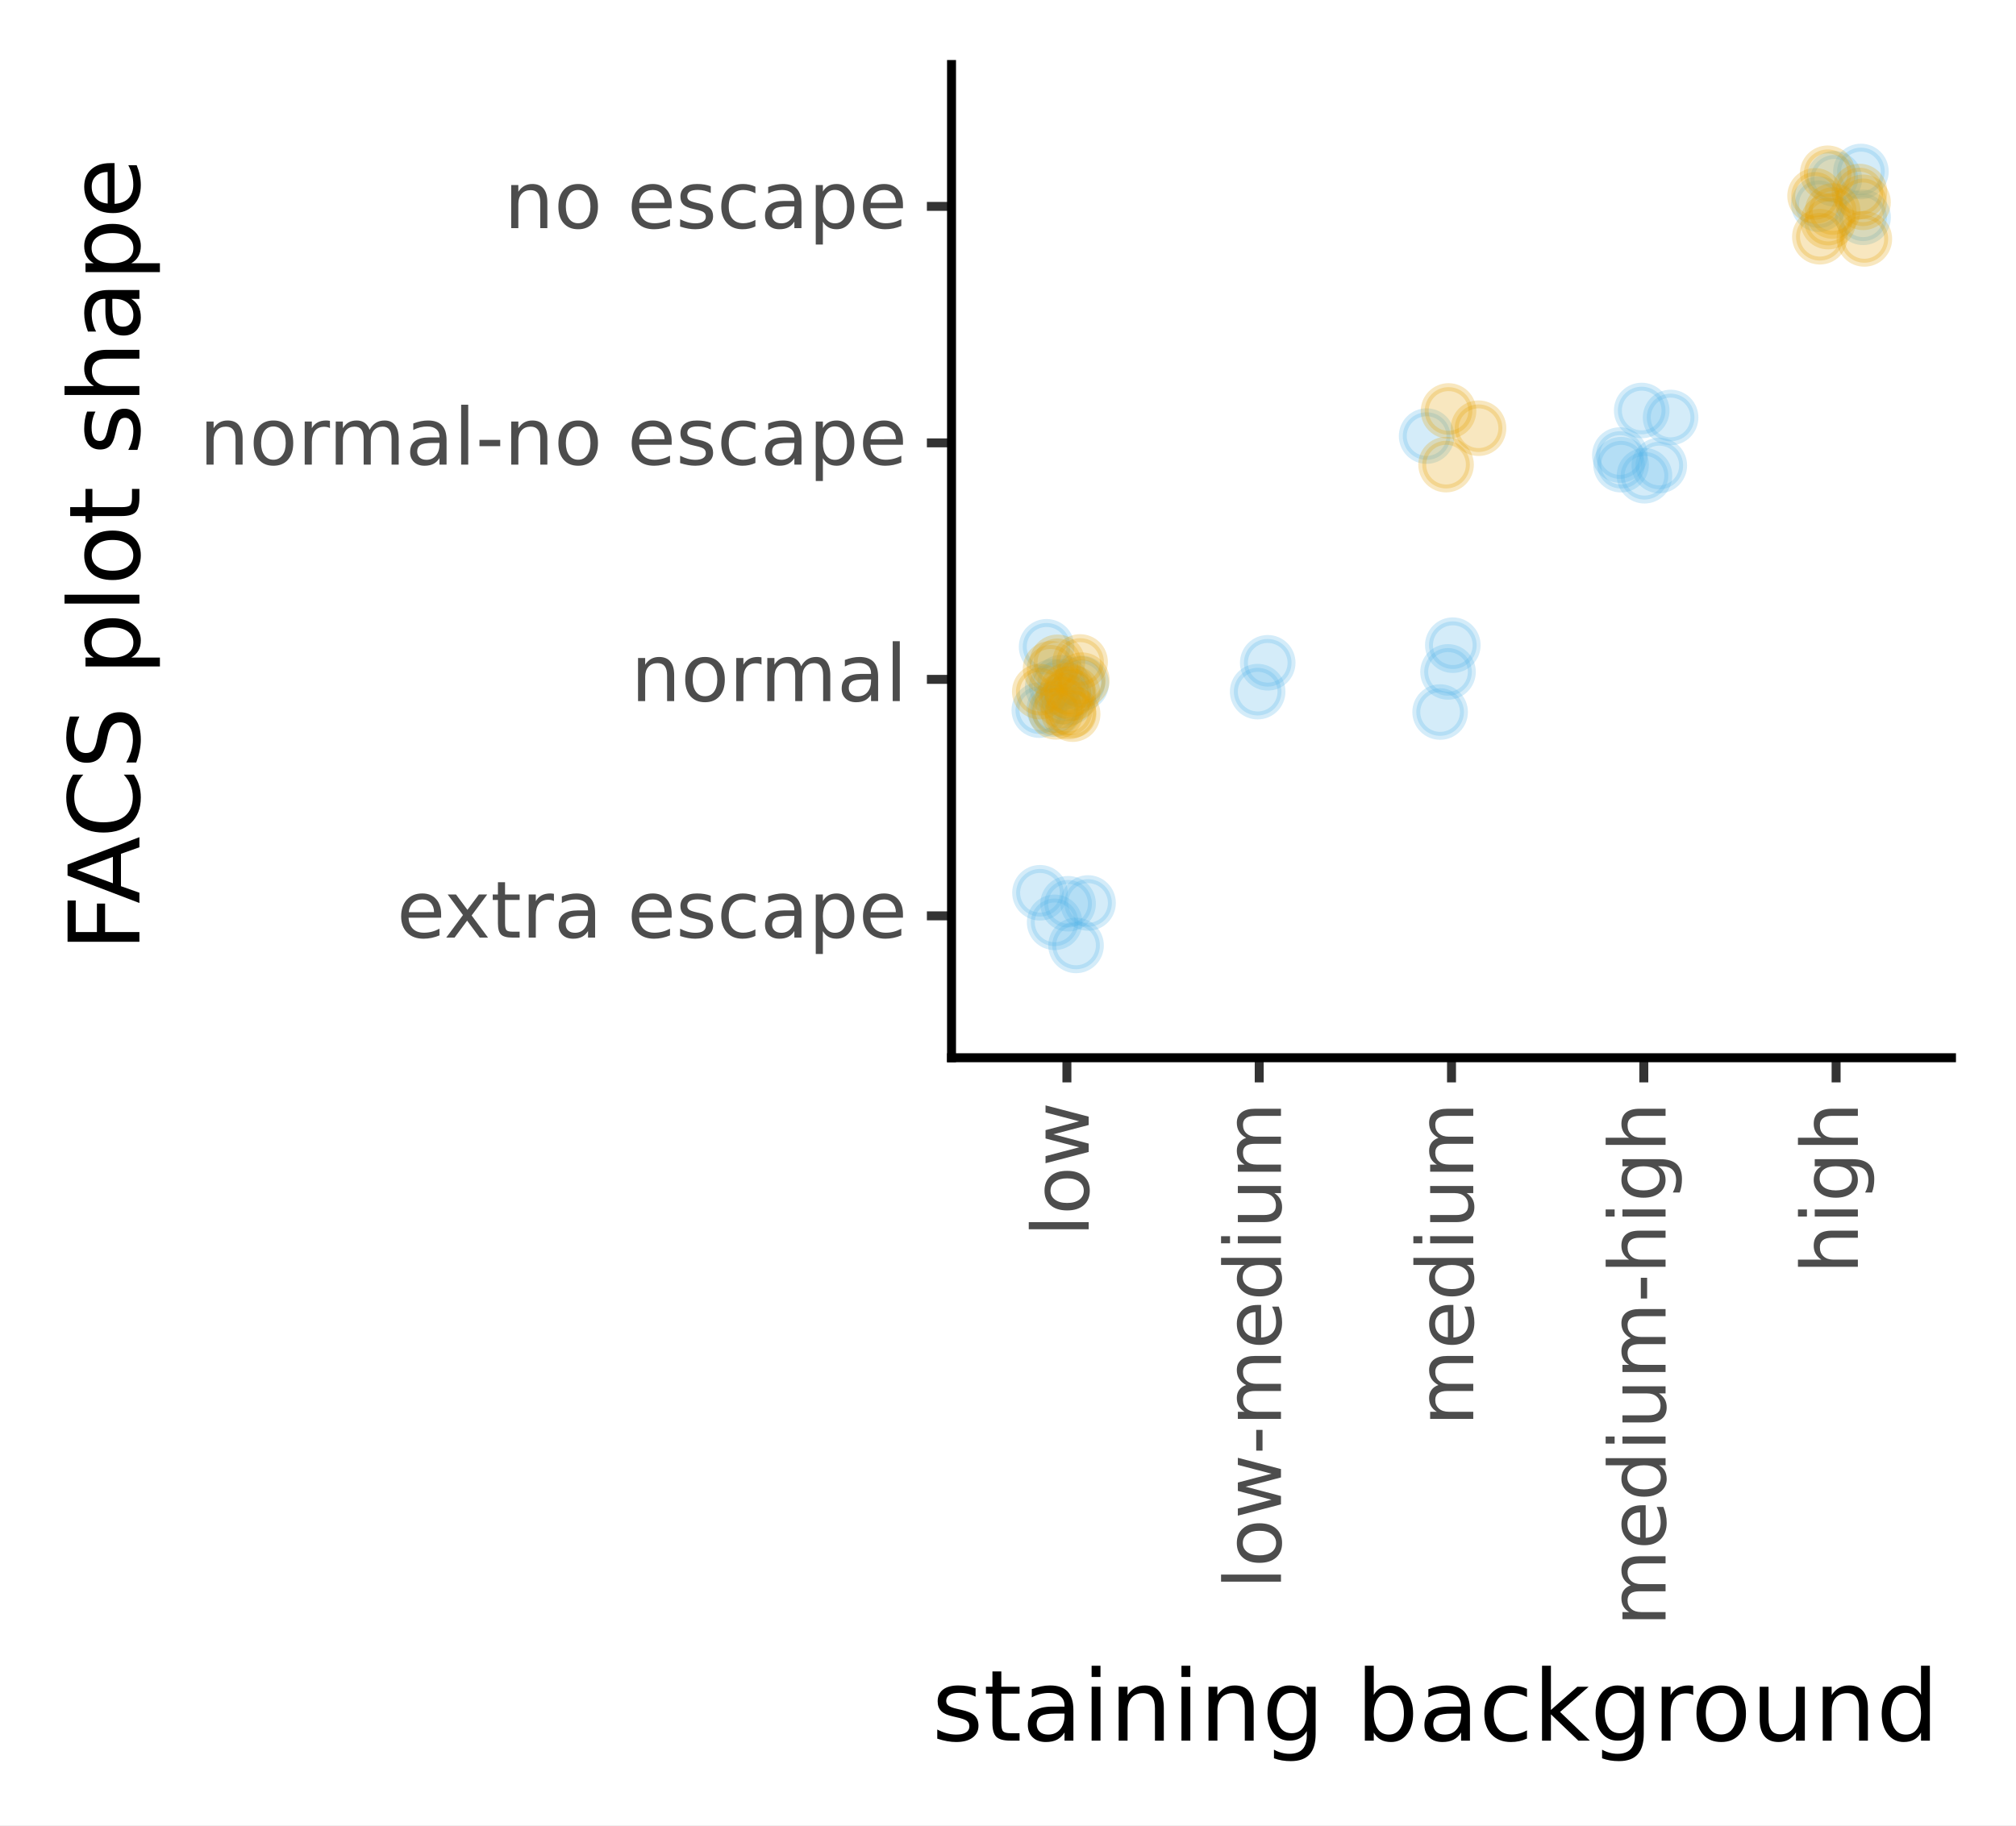 <?xml version="1.0" encoding="utf-8" standalone="no"?>
<!DOCTYPE svg PUBLIC "-//W3C//DTD SVG 1.1//EN"
  "http://www.w3.org/Graphics/SVG/1.1/DTD/svg11.dtd">
<!-- Created with matplotlib (https://matplotlib.org/) -->
<svg height="203.803pt" version="1.1" viewBox="0 0 224.995 203.803" width="224.995pt" xmlns="http://www.w3.org/2000/svg" xmlns:xlink="http://www.w3.org/1999/xlink">
 <rect x="0" y="0" width="224.995" height="203.803" fill="#808080" stroke="none"/>
 <defs>
  <style type="text/css">
*{stroke-linecap:butt;stroke-linejoin:round;}
  </style>
 </defs>
 <g id="figure_1">
  <g id="patch_1">
   <path d="M 0 203.803 
L 224.995 203.803 
L 224.995 0 
L 0 0 
z
" style="fill:#ffffff;stroke:#ffffff;stroke-linejoin:miter;"/>
  </g>
  <g id="axes_1">
   <g id="patch_2">
    <path d="M 106.195 118.08 
L 217.795 118.08 
L 217.795 7.2 
L 106.195 7.2 
z
" style="fill:#ffffff;"/>
   </g>
   <g id="matplotlib.axis_1">
    <g id="xtick_1">
     <g id="line2d_1">
      <path d="M 119.072 118.08 
" style="fill:none;stroke:#333333;stroke-width:1.5;"/>
      <defs>
       <path d="M 0 0 
L 0 2.75 
" id="m2407560108" style="stroke:#333333;"/>
      </defs>
      <g>
       <use style="fill:#333333;stroke:#333333;" x="119.072" xlink:href="#m2407560108" y="118.08"/>
      </g>
     </g>
     <g id="text_1">
      <!-- low -->
      <defs>
       <path d="M 9.422 75.984 
L 18.406 75.984 
L 18.406 0 
L 9.422 0 
z
" id="DejaVuSans-108"/>
       <path d="M 30.609 48.391 
Q 23.391 48.391 19.188 42.75 
Q 14.984 37.109 14.984 27.297 
Q 14.984 17.484 19.156 11.844 
Q 23.344 6.203 30.609 6.203 
Q 37.797 6.203 41.984 11.859 
Q 46.188 17.531 46.188 27.297 
Q 46.188 37.016 41.984 42.703 
Q 37.797 48.391 30.609 48.391 
z
M 30.609 56 
Q 42.328 56 49.016 48.375 
Q 55.719 40.766 55.719 27.297 
Q 55.719 13.875 49.016 6.219 
Q 42.328 -1.422 30.609 -1.422 
Q 18.844 -1.422 12.172 6.219 
Q 5.516 13.875 5.516 27.297 
Q 5.516 40.766 12.172 48.375 
Q 18.844 56 30.609 56 
z
" id="DejaVuSans-111"/>
       <path d="M 4.203 54.688 
L 13.188 54.688 
L 24.422 12.016 
L 35.594 54.688 
L 46.188 54.688 
L 57.422 12.016 
L 68.609 54.688 
L 77.594 54.688 
L 63.281 0 
L 52.688 0 
L 40.922 44.828 
L 29.109 0 
L 18.5 0 
z
" id="DejaVuSans-119"/>
      </defs>
      <g style="fill:#4d4d4d;" transform="translate(121.5 138.056)rotate(-90)scale(0.088 -0.088)">
       <use xlink:href="#DejaVuSans-108"/>
       <use x="27.783" xlink:href="#DejaVuSans-111"/>
       <use x="88.965" xlink:href="#DejaVuSans-119"/>
      </g>
     </g>
    </g>
    <g id="xtick_2">
     <g id="line2d_2">
      <path d="M 140.534 118.08 
" style="fill:none;stroke:#333333;stroke-width:1.5;"/>
      <g>
       <use style="fill:#333333;stroke:#333333;" x="140.534" xlink:href="#m2407560108" y="118.08"/>
      </g>
     </g>
     <g id="text_2">
      <!-- low-medium -->
      <defs>
       <path d="M 4.891 31.391 
L 31.203 31.391 
L 31.203 23.391 
L 4.891 23.391 
z
" id="DejaVuSans-45"/>
       <path d="M 52 44.188 
Q 55.375 50.25 60.062 53.125 
Q 64.75 56 71.094 56 
Q 79.641 56 84.281 50.016 
Q 88.922 44.047 88.922 33.016 
L 88.922 0 
L 79.891 0 
L 79.891 32.719 
Q 79.891 40.578 77.094 44.375 
Q 74.312 48.188 68.609 48.188 
Q 61.625 48.188 57.562 43.547 
Q 53.516 38.922 53.516 30.906 
L 53.516 0 
L 44.484 0 
L 44.484 32.719 
Q 44.484 40.625 41.703 44.406 
Q 38.922 48.188 33.109 48.188 
Q 26.219 48.188 22.156 43.531 
Q 18.109 38.875 18.109 30.906 
L 18.109 0 
L 9.078 0 
L 9.078 54.688 
L 18.109 54.688 
L 18.109 46.188 
Q 21.188 51.219 25.484 53.609 
Q 29.781 56 35.688 56 
Q 41.656 56 45.828 52.969 
Q 50 49.953 52 44.188 
z
" id="DejaVuSans-109"/>
       <path d="M 56.203 29.594 
L 56.203 25.203 
L 14.891 25.203 
Q 15.484 15.922 20.484 11.062 
Q 25.484 6.203 34.422 6.203 
Q 39.594 6.203 44.453 7.469 
Q 49.312 8.734 54.109 11.281 
L 54.109 2.781 
Q 49.266 0.734 44.188 -0.344 
Q 39.109 -1.422 33.891 -1.422 
Q 20.797 -1.422 13.156 6.188 
Q 5.516 13.812 5.516 26.812 
Q 5.516 40.234 12.766 48.109 
Q 20.016 56 32.328 56 
Q 43.359 56 49.781 48.891 
Q 56.203 41.797 56.203 29.594 
z
M 47.219 32.234 
Q 47.125 39.594 43.094 43.984 
Q 39.062 48.391 32.422 48.391 
Q 24.906 48.391 20.391 44.141 
Q 15.875 39.891 15.188 32.172 
z
" id="DejaVuSans-101"/>
       <path d="M 45.406 46.391 
L 45.406 75.984 
L 54.391 75.984 
L 54.391 0 
L 45.406 0 
L 45.406 8.203 
Q 42.578 3.328 38.25 0.953 
Q 33.938 -1.422 27.875 -1.422 
Q 17.969 -1.422 11.734 6.484 
Q 5.516 14.406 5.516 27.297 
Q 5.516 40.188 11.734 48.094 
Q 17.969 56 27.875 56 
Q 33.938 56 38.25 53.625 
Q 42.578 51.266 45.406 46.391 
z
M 14.797 27.297 
Q 14.797 17.391 18.875 11.75 
Q 22.953 6.109 30.078 6.109 
Q 37.203 6.109 41.297 11.75 
Q 45.406 17.391 45.406 27.297 
Q 45.406 37.203 41.297 42.844 
Q 37.203 48.484 30.078 48.484 
Q 22.953 48.484 18.875 42.844 
Q 14.797 37.203 14.797 27.297 
z
" id="DejaVuSans-100"/>
       <path d="M 9.422 54.688 
L 18.406 54.688 
L 18.406 0 
L 9.422 0 
z
M 9.422 75.984 
L 18.406 75.984 
L 18.406 64.594 
L 9.422 64.594 
z
" id="DejaVuSans-105"/>
       <path d="M 8.5 21.578 
L 8.5 54.688 
L 17.484 54.688 
L 17.484 21.922 
Q 17.484 14.156 20.5 10.266 
Q 23.531 6.391 29.594 6.391 
Q 36.859 6.391 41.078 11.031 
Q 45.312 15.672 45.312 23.688 
L 45.312 54.688 
L 54.297 54.688 
L 54.297 0 
L 45.312 0 
L 45.312 8.406 
Q 42.047 3.422 37.719 1 
Q 33.406 -1.422 27.688 -1.422 
Q 18.266 -1.422 13.375 4.438 
Q 8.5 10.297 8.5 21.578 
z
M 31.109 56 
z
" id="DejaVuSans-117"/>
      </defs>
      <g style="fill:#4d4d4d;" transform="translate(142.962 177.398)rotate(-90)scale(0.088 -0.088)">
       <use xlink:href="#DejaVuSans-108"/>
       <use x="27.783" xlink:href="#DejaVuSans-111"/>
       <use x="88.965" xlink:href="#DejaVuSans-119"/>
       <use x="170.752" xlink:href="#DejaVuSans-45"/>
       <use x="206.836" xlink:href="#DejaVuSans-109"/>
       <use x="304.248" xlink:href="#DejaVuSans-101"/>
       <use x="365.771" xlink:href="#DejaVuSans-100"/>
       <use x="429.248" xlink:href="#DejaVuSans-105"/>
       <use x="457.031" xlink:href="#DejaVuSans-117"/>
       <use x="520.41" xlink:href="#DejaVuSans-109"/>
      </g>
     </g>
    </g>
    <g id="xtick_3">
     <g id="line2d_3">
      <path d="M 161.995 118.08 
" style="fill:none;stroke:#333333;stroke-width:1.5;"/>
      <g>
       <use style="fill:#333333;stroke:#333333;" x="161.995" xlink:href="#m2407560108" y="118.08"/>
      </g>
     </g>
     <g id="text_3">
      <!-- medium -->
      <g style="fill:#4d4d4d;" transform="translate(164.423 159.197)rotate(-90)scale(0.088 -0.088)">
       <use xlink:href="#DejaVuSans-109"/>
       <use x="97.412" xlink:href="#DejaVuSans-101"/>
       <use x="158.936" xlink:href="#DejaVuSans-100"/>
       <use x="222.412" xlink:href="#DejaVuSans-105"/>
       <use x="250.195" xlink:href="#DejaVuSans-117"/>
       <use x="313.574" xlink:href="#DejaVuSans-109"/>
      </g>
     </g>
    </g>
    <g id="xtick_4">
     <g id="line2d_4">
      <path d="M 183.457 118.08 
" style="fill:none;stroke:#333333;stroke-width:1.5;"/>
      <g>
       <use style="fill:#333333;stroke:#333333;" x="183.457" xlink:href="#m2407560108" y="118.08"/>
      </g>
     </g>
     <g id="text_4">
      <!-- medium-high -->
      <defs>
       <path d="M 54.891 33.016 
L 54.891 0 
L 45.906 0 
L 45.906 32.719 
Q 45.906 40.484 42.875 44.328 
Q 39.844 48.188 33.797 48.188 
Q 26.516 48.188 22.312 43.547 
Q 18.109 38.922 18.109 30.906 
L 18.109 0 
L 9.078 0 
L 9.078 75.984 
L 18.109 75.984 
L 18.109 46.188 
Q 21.344 51.125 25.703 53.562 
Q 30.078 56 35.797 56 
Q 45.219 56 50.047 50.172 
Q 54.891 44.344 54.891 33.016 
z
" id="DejaVuSans-104"/>
       <path d="M 45.406 27.984 
Q 45.406 37.75 41.375 43.109 
Q 37.359 48.484 30.078 48.484 
Q 22.859 48.484 18.828 43.109 
Q 14.797 37.75 14.797 27.984 
Q 14.797 18.266 18.828 12.891 
Q 22.859 7.516 30.078 7.516 
Q 37.359 7.516 41.375 12.891 
Q 45.406 18.266 45.406 27.984 
z
M 54.391 6.781 
Q 54.391 -7.172 48.188 -13.984 
Q 42 -20.797 29.203 -20.797 
Q 24.469 -20.797 20.266 -20.094 
Q 16.062 -19.391 12.109 -17.922 
L 12.109 -9.188 
Q 16.062 -11.328 19.922 -12.344 
Q 23.781 -13.375 27.781 -13.375 
Q 36.625 -13.375 41.016 -8.766 
Q 45.406 -4.156 45.406 5.172 
L 45.406 9.625 
Q 42.625 4.781 38.281 2.391 
Q 33.938 0 27.875 0 
Q 17.828 0 11.672 7.656 
Q 5.516 15.328 5.516 27.984 
Q 5.516 40.672 11.672 48.328 
Q 17.828 56 27.875 56 
Q 33.938 56 38.281 53.609 
Q 42.625 51.219 45.406 46.391 
L 45.406 54.688 
L 54.391 54.688 
z
" id="DejaVuSans-103"/>
      </defs>
      <g style="fill:#4d4d4d;" transform="translate(185.885 181.557)rotate(-90)scale(0.088 -0.088)">
       <use xlink:href="#DejaVuSans-109"/>
       <use x="97.412" xlink:href="#DejaVuSans-101"/>
       <use x="158.936" xlink:href="#DejaVuSans-100"/>
       <use x="222.412" xlink:href="#DejaVuSans-105"/>
       <use x="250.195" xlink:href="#DejaVuSans-117"/>
       <use x="313.574" xlink:href="#DejaVuSans-109"/>
       <use x="410.986" xlink:href="#DejaVuSans-45"/>
       <use x="447.07" xlink:href="#DejaVuSans-104"/>
       <use x="510.449" xlink:href="#DejaVuSans-105"/>
       <use x="538.232" xlink:href="#DejaVuSans-103"/>
       <use x="601.709" xlink:href="#DejaVuSans-104"/>
      </g>
     </g>
    </g>
    <g id="xtick_5">
     <g id="line2d_5">
      <path d="M 204.918 118.08 
" style="fill:none;stroke:#333333;stroke-width:1.5;"/>
      <g>
       <use style="fill:#333333;stroke:#333333;" x="204.918" xlink:href="#m2407560108" y="118.08"/>
      </g>
     </g>
     <g id="text_5">
      <!-- high -->
      <g style="fill:#4d4d4d;" transform="translate(207.347 142.215)rotate(-90)scale(0.088 -0.088)">
       <use xlink:href="#DejaVuSans-104"/>
       <use x="63.379" xlink:href="#DejaVuSans-105"/>
       <use x="91.162" xlink:href="#DejaVuSans-103"/>
       <use x="154.639" xlink:href="#DejaVuSans-104"/>
      </g>
     </g>
    </g>
    <g id="text_6">
     <!-- staining background -->
     <defs>
      <path d="M 44.281 53.078 
L 44.281 44.578 
Q 40.484 46.531 36.375 47.5 
Q 32.281 48.484 27.875 48.484 
Q 21.188 48.484 17.844 46.438 
Q 14.5 44.391 14.5 40.281 
Q 14.5 37.156 16.891 35.375 
Q 19.281 33.594 26.516 31.984 
L 29.594 31.297 
Q 39.156 29.25 43.188 25.516 
Q 47.219 21.781 47.219 15.094 
Q 47.219 7.469 41.188 3.016 
Q 35.156 -1.422 24.609 -1.422 
Q 20.219 -1.422 15.453 -0.562 
Q 10.688 0.297 5.422 2 
L 5.422 11.281 
Q 10.406 8.688 15.234 7.391 
Q 20.062 6.109 24.812 6.109 
Q 31.156 6.109 34.562 8.281 
Q 37.984 10.453 37.984 14.406 
Q 37.984 18.062 35.516 20.016 
Q 33.062 21.969 24.703 23.781 
L 21.578 24.516 
Q 13.234 26.266 9.516 29.906 
Q 5.812 33.547 5.812 39.891 
Q 5.812 47.609 11.281 51.797 
Q 16.75 56 26.812 56 
Q 31.781 56 36.172 55.266 
Q 40.578 54.547 44.281 53.078 
z
" id="DejaVuSans-115"/>
      <path d="M 18.312 70.219 
L 18.312 54.688 
L 36.812 54.688 
L 36.812 47.703 
L 18.312 47.703 
L 18.312 18.016 
Q 18.312 11.328 20.141 9.422 
Q 21.969 7.516 27.594 7.516 
L 36.812 7.516 
L 36.812 0 
L 27.594 0 
Q 17.188 0 13.234 3.875 
Q 9.281 7.766 9.281 18.016 
L 9.281 47.703 
L 2.688 47.703 
L 2.688 54.688 
L 9.281 54.688 
L 9.281 70.219 
z
" id="DejaVuSans-116"/>
      <path d="M 34.281 27.484 
Q 23.391 27.484 19.188 25 
Q 14.984 22.516 14.984 16.5 
Q 14.984 11.719 18.141 8.906 
Q 21.297 6.109 26.703 6.109 
Q 34.188 6.109 38.703 11.406 
Q 43.219 16.703 43.219 25.484 
L 43.219 27.484 
z
M 52.203 31.203 
L 52.203 0 
L 43.219 0 
L 43.219 8.297 
Q 40.141 3.328 35.547 0.953 
Q 30.953 -1.422 24.312 -1.422 
Q 15.922 -1.422 10.953 3.297 
Q 6 8.016 6 15.922 
Q 6 25.141 12.172 29.828 
Q 18.359 34.516 30.609 34.516 
L 43.219 34.516 
L 43.219 35.406 
Q 43.219 41.609 39.141 45 
Q 35.062 48.391 27.688 48.391 
Q 23 48.391 18.547 47.266 
Q 14.109 46.141 10.016 43.891 
L 10.016 52.203 
Q 14.938 54.109 19.578 55.047 
Q 24.219 56 28.609 56 
Q 40.484 56 46.344 49.844 
Q 52.203 43.703 52.203 31.203 
z
" id="DejaVuSans-97"/>
      <path d="M 54.891 33.016 
L 54.891 0 
L 45.906 0 
L 45.906 32.719 
Q 45.906 40.484 42.875 44.328 
Q 39.844 48.188 33.797 48.188 
Q 26.516 48.188 22.312 43.547 
Q 18.109 38.922 18.109 30.906 
L 18.109 0 
L 9.078 0 
L 9.078 54.688 
L 18.109 54.688 
L 18.109 46.188 
Q 21.344 51.125 25.703 53.562 
Q 30.078 56 35.797 56 
Q 45.219 56 50.047 50.172 
Q 54.891 44.344 54.891 33.016 
z
" id="DejaVuSans-110"/>
      <path id="DejaVuSans-32"/>
      <path d="M 48.688 27.297 
Q 48.688 37.203 44.609 42.844 
Q 40.531 48.484 33.406 48.484 
Q 26.266 48.484 22.188 42.844 
Q 18.109 37.203 18.109 27.297 
Q 18.109 17.391 22.188 11.75 
Q 26.266 6.109 33.406 6.109 
Q 40.531 6.109 44.609 11.75 
Q 48.688 17.391 48.688 27.297 
z
M 18.109 46.391 
Q 20.953 51.266 25.266 53.625 
Q 29.594 56 35.594 56 
Q 45.562 56 51.781 48.094 
Q 58.016 40.188 58.016 27.297 
Q 58.016 14.406 51.781 6.484 
Q 45.562 -1.422 35.594 -1.422 
Q 29.594 -1.422 25.266 0.953 
Q 20.953 3.328 18.109 8.203 
L 18.109 0 
L 9.078 0 
L 9.078 75.984 
L 18.109 75.984 
z
" id="DejaVuSans-98"/>
      <path d="M 48.781 52.594 
L 48.781 44.188 
Q 44.969 46.297 41.141 47.344 
Q 37.312 48.391 33.406 48.391 
Q 24.656 48.391 19.812 42.844 
Q 14.984 37.312 14.984 27.297 
Q 14.984 17.281 19.812 11.734 
Q 24.656 6.203 33.406 6.203 
Q 37.312 6.203 41.141 7.25 
Q 44.969 8.297 48.781 10.406 
L 48.781 2.094 
Q 45.016 0.344 40.984 -0.531 
Q 36.969 -1.422 32.422 -1.422 
Q 20.062 -1.422 12.781 6.344 
Q 5.516 14.109 5.516 27.297 
Q 5.516 40.672 12.859 48.328 
Q 20.219 56 33.016 56 
Q 37.156 56 41.109 55.141 
Q 45.062 54.297 48.781 52.594 
z
" id="DejaVuSans-99"/>
      <path d="M 9.078 75.984 
L 18.109 75.984 
L 18.109 31.109 
L 44.922 54.688 
L 56.391 54.688 
L 27.391 29.109 
L 57.625 0 
L 45.906 0 
L 18.109 26.703 
L 18.109 0 
L 9.078 0 
z
" id="DejaVuSans-107"/>
      <path d="M 41.109 46.297 
Q 39.594 47.172 37.812 47.578 
Q 36.031 48 33.891 48 
Q 26.266 48 22.188 43.047 
Q 18.109 38.094 18.109 28.812 
L 18.109 0 
L 9.078 0 
L 9.078 54.688 
L 18.109 54.688 
L 18.109 46.188 
Q 20.953 51.172 25.484 53.578 
Q 30.031 56 36.531 56 
Q 37.453 56 38.578 55.875 
Q 39.703 55.766 41.062 55.516 
z
" id="DejaVuSans-114"/>
     </defs>
     <g transform="translate(104.008 194.315)scale(0.11 -0.11)">
      <use xlink:href="#DejaVuSans-115"/>
      <use x="52.1" xlink:href="#DejaVuSans-116"/>
      <use x="91.309" xlink:href="#DejaVuSans-97"/>
      <use x="152.588" xlink:href="#DejaVuSans-105"/>
      <use x="180.371" xlink:href="#DejaVuSans-110"/>
      <use x="243.75" xlink:href="#DejaVuSans-105"/>
      <use x="271.533" xlink:href="#DejaVuSans-110"/>
      <use x="334.912" xlink:href="#DejaVuSans-103"/>
      <use x="398.389" xlink:href="#DejaVuSans-32"/>
      <use x="430.176" xlink:href="#DejaVuSans-98"/>
      <use x="493.652" xlink:href="#DejaVuSans-97"/>
      <use x="554.932" xlink:href="#DejaVuSans-99"/>
      <use x="609.912" xlink:href="#DejaVuSans-107"/>
      <use x="667.822" xlink:href="#DejaVuSans-103"/>
      <use x="731.299" xlink:href="#DejaVuSans-114"/>
      <use x="770.162" xlink:href="#DejaVuSans-111"/>
      <use x="831.344" xlink:href="#DejaVuSans-117"/>
      <use x="894.723" xlink:href="#DejaVuSans-110"/>
      <use x="958.102" xlink:href="#DejaVuSans-100"/>
     </g>
    </g>
   </g>
   <g id="matplotlib.axis_2">
    <g id="ytick_1">
     <g id="line2d_6">
      <path d="M 106.195 102.24 
" style="fill:none;stroke:#333333;stroke-width:1.5;"/>
      <defs>
       <path d="M 0 0 
L -2.75 0 
" id="m976e4b5e16" style="stroke:#333333;"/>
      </defs>
      <g>
       <use style="fill:#333333;stroke:#333333;" x="106.195" xlink:href="#m976e4b5e16" y="102.24"/>
      </g>
     </g>
     <g id="text_7">
      <!-- extra escape -->
      <defs>
       <path d="M 54.891 54.688 
L 35.109 28.078 
L 55.906 0 
L 45.312 0 
L 29.391 21.484 
L 13.484 0 
L 2.875 0 
L 24.125 28.609 
L 4.688 54.688 
L 15.281 54.688 
L 29.781 35.203 
L 44.281 54.688 
z
" id="DejaVuSans-120"/>
       <path d="M 18.109 8.203 
L 18.109 -20.797 
L 9.078 -20.797 
L 9.078 54.688 
L 18.109 54.688 
L 18.109 46.391 
Q 20.953 51.266 25.266 53.625 
Q 29.594 56 35.594 56 
Q 45.562 56 51.781 48.094 
Q 58.016 40.188 58.016 27.297 
Q 58.016 14.406 51.781 6.484 
Q 45.562 -1.422 35.594 -1.422 
Q 29.594 -1.422 25.266 0.953 
Q 20.953 3.328 18.109 8.203 
z
M 48.688 27.297 
Q 48.688 37.203 44.609 42.844 
Q 40.531 48.484 33.406 48.484 
Q 26.266 48.484 22.188 42.844 
Q 18.109 37.203 18.109 27.297 
Q 18.109 17.391 22.188 11.75 
Q 26.266 6.109 33.406 6.109 
Q 40.531 6.109 44.609 11.75 
Q 48.688 17.391 48.688 27.297 
z
" id="DejaVuSans-112"/>
      </defs>
      <g style="fill:#4d4d4d;" transform="translate(44.287 104.668)scale(0.088 -0.088)">
       <use xlink:href="#DejaVuSans-101"/>
       <use x="59.773" xlink:href="#DejaVuSans-120"/>
       <use x="118.953" xlink:href="#DejaVuSans-116"/>
       <use x="158.162" xlink:href="#DejaVuSans-114"/>
       <use x="199.275" xlink:href="#DejaVuSans-97"/>
       <use x="260.555" xlink:href="#DejaVuSans-32"/>
       <use x="292.342" xlink:href="#DejaVuSans-101"/>
       <use x="353.865" xlink:href="#DejaVuSans-115"/>
       <use x="405.965" xlink:href="#DejaVuSans-99"/>
       <use x="460.945" xlink:href="#DejaVuSans-97"/>
       <use x="522.225" xlink:href="#DejaVuSans-112"/>
       <use x="585.701" xlink:href="#DejaVuSans-101"/>
      </g>
     </g>
    </g>
    <g id="ytick_2">
     <g id="line2d_7">
      <path d="M 106.195 75.84 
" style="fill:none;stroke:#333333;stroke-width:1.5;"/>
      <g>
       <use style="fill:#333333;stroke:#333333;" x="106.195" xlink:href="#m976e4b5e16" y="75.84"/>
      </g>
     </g>
     <g id="text_8">
      <!-- normal -->
      <g style="fill:#4d4d4d;" transform="translate(70.411 78.268)scale(0.088 -0.088)">
       <use xlink:href="#DejaVuSans-110"/>
       <use x="63.379" xlink:href="#DejaVuSans-111"/>
       <use x="124.561" xlink:href="#DejaVuSans-114"/>
       <use x="163.924" xlink:href="#DejaVuSans-109"/>
       <use x="261.336" xlink:href="#DejaVuSans-97"/>
       <use x="322.615" xlink:href="#DejaVuSans-108"/>
      </g>
     </g>
    </g>
    <g id="ytick_3">
     <g id="line2d_8">
      <path d="M 106.195 49.44 
" style="fill:none;stroke:#333333;stroke-width:1.5;"/>
      <g>
       <use style="fill:#333333;stroke:#333333;" x="106.195" xlink:href="#m976e4b5e16" y="49.44"/>
      </g>
     </g>
     <g id="text_9">
      <!-- normal-no escape -->
      <g style="fill:#4d4d4d;" transform="translate(22.246 51.868)scale(0.088 -0.088)">
       <use xlink:href="#DejaVuSans-110"/>
       <use x="63.379" xlink:href="#DejaVuSans-111"/>
       <use x="124.561" xlink:href="#DejaVuSans-114"/>
       <use x="163.924" xlink:href="#DejaVuSans-109"/>
       <use x="261.336" xlink:href="#DejaVuSans-97"/>
       <use x="322.615" xlink:href="#DejaVuSans-108"/>
       <use x="350.398" xlink:href="#DejaVuSans-45"/>
       <use x="386.482" xlink:href="#DejaVuSans-110"/>
       <use x="449.861" xlink:href="#DejaVuSans-111"/>
       <use x="511.043" xlink:href="#DejaVuSans-32"/>
       <use x="542.83" xlink:href="#DejaVuSans-101"/>
       <use x="604.354" xlink:href="#DejaVuSans-115"/>
       <use x="656.453" xlink:href="#DejaVuSans-99"/>
       <use x="711.434" xlink:href="#DejaVuSans-97"/>
       <use x="772.713" xlink:href="#DejaVuSans-112"/>
       <use x="836.189" xlink:href="#DejaVuSans-101"/>
      </g>
     </g>
    </g>
    <g id="ytick_4">
     <g id="line2d_9">
      <path d="M 106.195 23.04 
" style="fill:none;stroke:#333333;stroke-width:1.5;"/>
      <g>
       <use style="fill:#333333;stroke:#333333;" x="106.195" xlink:href="#m976e4b5e16" y="23.04"/>
      </g>
     </g>
     <g id="text_10">
      <!-- no escape -->
      <g style="fill:#4d4d4d;" transform="translate(56.255 25.468)scale(0.088 -0.088)">
       <use xlink:href="#DejaVuSans-110"/>
       <use x="63.379" xlink:href="#DejaVuSans-111"/>
       <use x="124.561" xlink:href="#DejaVuSans-32"/>
       <use x="156.348" xlink:href="#DejaVuSans-101"/>
       <use x="217.871" xlink:href="#DejaVuSans-115"/>
       <use x="269.971" xlink:href="#DejaVuSans-99"/>
       <use x="324.951" xlink:href="#DejaVuSans-97"/>
       <use x="386.23" xlink:href="#DejaVuSans-112"/>
       <use x="449.707" xlink:href="#DejaVuSans-101"/>
      </g>
     </g>
    </g>
    <g id="text_11">
     <!-- FACS plot shape -->
     <defs>
      <path d="M 9.812 72.906 
L 51.703 72.906 
L 51.703 64.594 
L 19.672 64.594 
L 19.672 43.109 
L 48.578 43.109 
L 48.578 34.812 
L 19.672 34.812 
L 19.672 0 
L 9.812 0 
z
" id="DejaVuSans-70"/>
      <path d="M 34.188 63.188 
L 20.797 26.906 
L 47.609 26.906 
z
M 28.609 72.906 
L 39.797 72.906 
L 67.578 0 
L 57.328 0 
L 50.688 18.703 
L 17.828 18.703 
L 11.188 0 
L 0.781 0 
z
" id="DejaVuSans-65"/>
      <path d="M 64.406 67.281 
L 64.406 56.891 
Q 59.422 61.531 53.781 63.812 
Q 48.141 66.109 41.797 66.109 
Q 29.297 66.109 22.656 58.469 
Q 16.016 50.828 16.016 36.375 
Q 16.016 21.969 22.656 14.328 
Q 29.297 6.688 41.797 6.688 
Q 48.141 6.688 53.781 8.984 
Q 59.422 11.281 64.406 15.922 
L 64.406 5.609 
Q 59.234 2.094 53.438 0.328 
Q 47.656 -1.422 41.219 -1.422 
Q 24.656 -1.422 15.125 8.703 
Q 5.609 18.844 5.609 36.375 
Q 5.609 53.953 15.125 64.078 
Q 24.656 74.219 41.219 74.219 
Q 47.75 74.219 53.531 72.484 
Q 59.328 70.75 64.406 67.281 
z
" id="DejaVuSans-67"/>
      <path d="M 53.516 70.516 
L 53.516 60.891 
Q 47.906 63.578 42.922 64.891 
Q 37.938 66.219 33.297 66.219 
Q 25.25 66.219 20.875 63.094 
Q 16.5 59.969 16.5 54.203 
Q 16.5 49.359 19.406 46.891 
Q 22.312 44.438 30.422 42.922 
L 36.375 41.703 
Q 47.406 39.594 52.656 34.297 
Q 57.906 29 57.906 20.125 
Q 57.906 9.516 50.797 4.047 
Q 43.703 -1.422 29.984 -1.422 
Q 24.812 -1.422 18.969 -0.25 
Q 13.141 0.922 6.891 3.219 
L 6.891 13.375 
Q 12.891 10.016 18.656 8.297 
Q 24.422 6.594 29.984 6.594 
Q 38.422 6.594 43.016 9.906 
Q 47.609 13.234 47.609 19.391 
Q 47.609 24.75 44.312 27.781 
Q 41.016 30.812 33.5 32.328 
L 27.484 33.5 
Q 16.453 35.688 11.516 40.375 
Q 6.594 45.062 6.594 53.422 
Q 6.594 63.094 13.406 68.656 
Q 20.219 74.219 32.172 74.219 
Q 37.312 74.219 42.625 73.281 
Q 47.953 72.359 53.516 70.516 
z
" id="DejaVuSans-83"/>
     </defs>
     <g transform="translate(15.558 106.214)rotate(-90)scale(0.11 -0.11)">
      <use xlink:href="#DejaVuSans-70"/>
      <use x="48.395" xlink:href="#DejaVuSans-65"/>
      <use x="115.053" xlink:href="#DejaVuSans-67"/>
      <use x="184.877" xlink:href="#DejaVuSans-83"/>
      <use x="248.354" xlink:href="#DejaVuSans-32"/>
      <use x="280.141" xlink:href="#DejaVuSans-112"/>
      <use x="343.617" xlink:href="#DejaVuSans-108"/>
      <use x="371.4" xlink:href="#DejaVuSans-111"/>
      <use x="432.582" xlink:href="#DejaVuSans-116"/>
      <use x="471.791" xlink:href="#DejaVuSans-32"/>
      <use x="503.578" xlink:href="#DejaVuSans-115"/>
      <use x="555.678" xlink:href="#DejaVuSans-104"/>
      <use x="619.057" xlink:href="#DejaVuSans-97"/>
      <use x="680.336" xlink:href="#DejaVuSans-112"/>
      <use x="743.812" xlink:href="#DejaVuSans-101"/>
     </g>
    </g>
   </g>
   <g id="PathCollection_1">
    <path clip-path="url(#paa02eb8a72)" d="M 185.186 54.623 
C 185.891 54.623 186.567 54.343 187.066 53.844 
C 187.564 53.345 187.844 52.669 187.844 51.964 
C 187.844 51.259 187.564 50.583 187.066 50.084 
C 186.567 49.586 185.891 49.305 185.186 49.305 
C 184.481 49.305 183.804 49.586 183.306 50.084 
C 182.807 50.583 182.527 51.259 182.527 51.964 
C 182.527 52.669 182.807 53.345 183.306 53.844 
C 183.804 54.343 184.481 54.623 185.186 54.623 
z
" style="fill:#56b4e9;fill-opacity:0.251;stroke:#56b4e9;stroke-opacity:0.251;stroke-width:0.886;"/>
    <path clip-path="url(#paa02eb8a72)" d="M 117.484 79.321 
C 118.189 79.321 118.865 79.041 119.364 78.543 
C 119.863 78.044 120.143 77.368 120.143 76.663 
C 120.143 75.958 119.863 75.281 119.364 74.783 
C 118.865 74.284 118.189 74.004 117.484 74.004 
C 116.779 74.004 116.103 74.284 115.604 74.783 
C 115.105 75.281 114.825 75.958 114.825 76.663 
C 114.825 77.368 115.105 78.044 115.604 78.543 
C 116.103 79.041 116.779 79.321 117.484 79.321 
z
" style="fill:#56b4e9;fill-opacity:0.251;stroke:#56b4e9;stroke-opacity:0.251;stroke-width:0.886;"/>
    <path clip-path="url(#paa02eb8a72)" d="M 140.362 79.87 
C 141.067 79.87 141.743 79.589 142.242 79.091 
C 142.74 78.592 143.02 77.916 143.02 77.211 
C 143.02 76.506 142.74 75.829 142.242 75.331 
C 141.743 74.832 141.067 74.552 140.362 74.552 
C 139.657 74.552 138.98 74.832 138.482 75.331 
C 137.983 75.829 137.703 76.506 137.703 77.211 
C 137.703 77.916 137.983 78.592 138.482 79.091 
C 138.98 79.589 139.657 79.87 140.362 79.87 
z
" style="fill:#56b4e9;fill-opacity:0.251;stroke:#56b4e9;stroke-opacity:0.251;stroke-width:0.886;"/>
    <path clip-path="url(#paa02eb8a72)" d="M 183.221 48.484 
C 183.926 48.484 184.602 48.204 185.101 47.705 
C 185.6 47.207 185.88 46.531 185.88 45.825 
C 185.88 45.12 185.6 44.444 185.101 43.945 
C 184.602 43.447 183.926 43.167 183.221 43.167 
C 182.516 43.167 181.84 43.447 181.341 43.945 
C 180.843 44.444 180.562 45.12 180.562 45.825 
C 180.562 46.531 180.843 47.207 181.341 47.705 
C 181.84 48.204 182.516 48.484 183.221 48.484 
z
" style="fill:#56b4e9;fill-opacity:0.251;stroke:#56b4e9;stroke-opacity:0.251;stroke-width:0.886;"/>
    <path clip-path="url(#paa02eb8a72)" d="M 121.432 103.462 
C 122.137 103.462 122.814 103.182 123.312 102.684 
C 123.811 102.185 124.091 101.509 124.091 100.804 
C 124.091 100.099 123.811 99.422 123.312 98.924 
C 122.814 98.425 122.137 98.145 121.432 98.145 
C 120.727 98.145 120.051 98.425 119.552 98.924 
C 119.054 99.422 118.774 100.099 118.774 100.804 
C 118.774 101.509 119.054 102.185 119.552 102.684 
C 120.051 103.182 120.727 103.462 121.432 103.462 
z
" style="fill:#56b4e9;fill-opacity:0.251;stroke:#56b4e9;stroke-opacity:0.251;stroke-width:0.886;"/>
    <path clip-path="url(#paa02eb8a72)" d="M 115.991 81.935 
C 116.696 81.935 117.372 81.655 117.871 81.156 
C 118.37 80.658 118.65 79.981 118.65 79.276 
C 118.65 78.571 118.37 77.895 117.871 77.396 
C 117.372 76.898 116.696 76.618 115.991 76.618 
C 115.286 76.618 114.61 76.898 114.111 77.396 
C 113.612 77.895 113.332 78.571 113.332 79.276 
C 113.332 79.981 113.612 80.658 114.111 81.156 
C 114.61 81.655 115.286 81.935 115.991 81.935 
z
" style="fill:#56b4e9;fill-opacity:0.251;stroke:#56b4e9;stroke-opacity:0.251;stroke-width:0.886;"/>
    <path clip-path="url(#paa02eb8a72)" d="M 119.22 80.525 
C 119.925 80.525 120.601 80.245 121.1 79.747 
C 121.598 79.248 121.878 78.572 121.878 77.867 
C 121.878 77.161 121.598 76.485 121.1 75.987 
C 120.601 75.488 119.925 75.208 119.22 75.208 
C 118.515 75.208 117.838 75.488 117.34 75.987 
C 116.841 76.485 116.561 77.161 116.561 77.867 
C 116.561 78.572 116.841 79.248 117.34 79.747 
C 117.838 80.245 118.515 80.525 119.22 80.525 
z
" style="fill:#56b4e9;fill-opacity:0.251;stroke:#56b4e9;stroke-opacity:0.251;stroke-width:0.886;"/>
    <path clip-path="url(#paa02eb8a72)" d="M 116.067 102.324 
C 116.772 102.324 117.448 102.044 117.947 101.545 
C 118.445 101.047 118.725 100.37 118.725 99.665 
C 118.725 98.96 118.445 98.284 117.947 97.785 
C 117.448 97.287 116.772 97.006 116.067 97.006 
C 115.362 97.006 114.685 97.287 114.187 97.785 
C 113.688 98.284 113.408 98.96 113.408 99.665 
C 113.408 100.37 113.688 101.047 114.187 101.545 
C 114.685 102.044 115.362 102.324 116.067 102.324 
z
" style="fill:#56b4e9;fill-opacity:0.251;stroke:#56b4e9;stroke-opacity:0.251;stroke-width:0.886;"/>
    <path clip-path="url(#paa02eb8a72)" d="M 204.719 22.618 
C 205.424 22.618 206.1 22.337 206.599 21.839 
C 207.098 21.34 207.378 20.664 207.378 19.959 
C 207.378 19.254 207.098 18.577 206.599 18.079 
C 206.1 17.58 205.424 17.3 204.719 17.3 
C 204.014 17.3 203.338 17.58 202.839 18.079 
C 202.341 18.577 202.06 19.254 202.06 19.959 
C 202.06 20.664 202.341 21.34 202.839 21.839 
C 203.338 22.337 204.014 22.618 204.719 22.618 
z
" style="fill:#56b4e9;fill-opacity:0.251;stroke:#56b4e9;stroke-opacity:0.251;stroke-width:0.886;"/>
    <path clip-path="url(#paa02eb8a72)" d="M 141.485 76.649 
C 142.19 76.649 142.866 76.369 143.365 75.87 
C 143.863 75.372 144.143 74.695 144.143 73.99 
C 144.143 73.285 143.863 72.609 143.365 72.11 
C 142.866 71.612 142.19 71.332 141.485 71.332 
C 140.779 71.332 140.103 71.612 139.605 72.11 
C 139.106 72.609 138.826 73.285 138.826 73.99 
C 138.826 74.695 139.106 75.372 139.605 75.87 
C 140.103 76.369 140.779 76.649 141.485 76.649 
z
" style="fill:#56b4e9;fill-opacity:0.251;stroke:#56b4e9;stroke-opacity:0.251;stroke-width:0.886;"/>
    <path clip-path="url(#paa02eb8a72)" d="M 207.93 26.917 
C 208.635 26.917 209.312 26.636 209.81 26.138 
C 210.309 25.639 210.589 24.963 210.589 24.258 
C 210.589 23.553 210.309 22.877 209.81 22.378 
C 209.312 21.879 208.635 21.599 207.93 21.599 
C 207.225 21.599 206.549 21.879 206.05 22.378 
C 205.552 22.877 205.272 23.553 205.272 24.258 
C 205.272 24.963 205.552 25.639 206.05 26.138 
C 206.549 26.636 207.225 26.917 207.93 26.917 
z
" style="fill:#56b4e9;fill-opacity:0.251;stroke:#56b4e9;stroke-opacity:0.251;stroke-width:0.886;"/>
    <path clip-path="url(#paa02eb8a72)" d="M 120.092 108.202 
C 120.797 108.202 121.473 107.922 121.972 107.424 
C 122.471 106.925 122.751 106.249 122.751 105.544 
C 122.751 104.839 122.471 104.162 121.972 103.664 
C 121.473 103.165 120.797 102.885 120.092 102.885 
C 119.387 102.885 118.711 103.165 118.212 103.664 
C 117.714 104.162 117.433 104.839 117.433 105.544 
C 117.433 106.249 117.714 106.925 118.212 107.424 
C 118.711 107.922 119.387 108.202 120.092 108.202 
z
" style="fill:#56b4e9;fill-opacity:0.251;stroke:#56b4e9;stroke-opacity:0.251;stroke-width:0.886;"/>
    <path clip-path="url(#paa02eb8a72)" d="M 117.674 81.825 
C 118.379 81.825 119.055 81.545 119.554 81.046 
C 120.052 80.548 120.333 79.871 120.333 79.166 
C 120.333 78.461 120.052 77.785 119.554 77.286 
C 119.055 76.788 118.379 76.508 117.674 76.508 
C 116.969 76.508 116.293 76.788 115.794 77.286 
C 115.295 77.785 115.015 78.461 115.015 79.166 
C 115.015 79.871 115.295 80.548 115.794 81.046 
C 116.293 81.545 116.969 81.825 117.674 81.825 
z
" style="fill:#56b4e9;fill-opacity:0.251;stroke:#56b4e9;stroke-opacity:0.251;stroke-width:0.886;"/>
    <path clip-path="url(#paa02eb8a72)" d="M 180.784 53.457 
C 181.489 53.457 182.165 53.176 182.664 52.678 
C 183.162 52.179 183.442 51.503 183.442 50.798 
C 183.442 50.093 183.162 49.417 182.664 48.918 
C 182.165 48.419 181.489 48.139 180.784 48.139 
C 180.078 48.139 179.402 48.419 178.904 48.918 
C 178.405 49.417 178.125 50.093 178.125 50.798 
C 178.125 51.503 178.405 52.179 178.904 52.678 
C 179.402 53.176 180.078 53.457 180.784 53.457 
z
" style="fill:#56b4e9;fill-opacity:0.251;stroke:#56b4e9;stroke-opacity:0.251;stroke-width:0.886;"/>
    <path clip-path="url(#paa02eb8a72)" d="M 186.448 49.264 
C 187.153 49.264 187.829 48.984 188.328 48.485 
C 188.827 47.986 189.107 47.31 189.107 46.605 
C 189.107 45.9 188.827 45.224 188.328 44.725 
C 187.829 44.226 187.153 43.946 186.448 43.946 
C 185.743 43.946 185.067 44.226 184.568 44.725 
C 184.07 45.224 183.789 45.9 183.789 46.605 
C 183.789 47.31 184.07 47.986 184.568 48.485 
C 185.067 48.984 185.743 49.264 186.448 49.264 
z
" style="fill:#56b4e9;fill-opacity:0.251;stroke:#56b4e9;stroke-opacity:0.251;stroke-width:0.886;"/>
    <path clip-path="url(#paa02eb8a72)" d="M 119.205 103.548 
C 119.91 103.548 120.586 103.268 121.085 102.77 
C 121.583 102.271 121.863 101.595 121.863 100.89 
C 121.863 100.185 121.583 99.508 121.085 99.01 
C 120.586 98.511 119.91 98.231 119.205 98.231 
C 118.5 98.231 117.823 98.511 117.325 99.01 
C 116.826 99.508 116.546 100.185 116.546 100.89 
C 116.546 101.595 116.826 102.271 117.325 102.77 
C 117.823 103.268 118.5 103.548 119.205 103.548 
z
" style="fill:#56b4e9;fill-opacity:0.251;stroke:#56b4e9;stroke-opacity:0.251;stroke-width:0.886;"/>
    <path clip-path="url(#paa02eb8a72)" d="M 118.43 78.872 
C 119.135 78.872 119.812 78.592 120.31 78.094 
C 120.809 77.595 121.089 76.919 121.089 76.214 
C 121.089 75.509 120.809 74.832 120.31 74.334 
C 119.812 73.835 119.135 73.555 118.43 73.555 
C 117.725 73.555 117.049 73.835 116.55 74.334 
C 116.052 74.832 115.772 75.509 115.772 76.214 
C 115.772 76.919 116.052 77.595 116.55 78.094 
C 117.049 78.592 117.725 78.872 118.43 78.872 
z
" style="fill:#56b4e9;fill-opacity:0.251;stroke:#56b4e9;stroke-opacity:0.251;stroke-width:0.886;"/>
    <path clip-path="url(#paa02eb8a72)" d="M 120.673 78.944 
C 121.378 78.944 122.055 78.664 122.553 78.166 
C 123.052 77.667 123.332 76.991 123.332 76.286 
C 123.332 75.581 123.052 74.904 122.553 74.406 
C 122.055 73.907 121.378 73.627 120.673 73.627 
C 119.968 73.627 119.292 73.907 118.793 74.406 
C 118.295 74.904 118.015 75.581 118.015 76.286 
C 118.015 76.991 118.295 77.667 118.793 78.166 
C 119.292 78.664 119.968 78.944 120.673 78.944 
z
" style="fill:#56b4e9;fill-opacity:0.251;stroke:#56b4e9;stroke-opacity:0.251;stroke-width:0.886;"/>
    <path clip-path="url(#paa02eb8a72)" d="M 116.805 74.864 
C 117.51 74.864 118.186 74.584 118.685 74.085 
C 119.183 73.587 119.464 72.911 119.464 72.205 
C 119.464 71.5 119.183 70.824 118.685 70.325 
C 118.186 69.827 117.51 69.547 116.805 69.547 
C 116.1 69.547 115.424 69.827 114.925 70.325 
C 114.426 70.824 114.146 71.5 114.146 72.205 
C 114.146 72.911 114.426 73.587 114.925 74.085 
C 115.424 74.584 116.1 74.864 116.805 74.864 
z
" style="fill:#56b4e9;fill-opacity:0.251;stroke:#56b4e9;stroke-opacity:0.251;stroke-width:0.886;"/>
    <path clip-path="url(#paa02eb8a72)" d="M 207.688 21.802 
C 208.393 21.802 209.07 21.522 209.568 21.024 
C 210.067 20.525 210.347 19.849 210.347 19.144 
C 210.347 18.439 210.067 17.762 209.568 17.264 
C 209.07 16.765 208.393 16.485 207.688 16.485 
C 206.983 16.485 206.307 16.765 205.808 17.264 
C 205.31 17.762 205.029 18.439 205.029 19.144 
C 205.029 19.849 205.31 20.525 205.808 21.024 
C 206.307 21.522 206.983 21.802 207.688 21.802 
z
" style="fill:#56b4e9;fill-opacity:0.251;stroke:#56b4e9;stroke-opacity:0.251;stroke-width:0.886;"/>
    <path clip-path="url(#paa02eb8a72)" d="M 202.994 25.454 
C 203.699 25.454 204.375 25.174 204.874 24.676 
C 205.372 24.177 205.652 23.501 205.652 22.796 
C 205.652 22.091 205.372 21.414 204.874 20.916 
C 204.375 20.417 203.699 20.137 202.994 20.137 
C 202.289 20.137 201.612 20.417 201.114 20.916 
C 200.615 21.414 200.335 22.091 200.335 22.796 
C 200.335 23.501 200.615 24.177 201.114 24.676 
C 201.612 25.174 202.289 25.454 202.994 25.454 
z
" style="fill:#56b4e9;fill-opacity:0.251;stroke:#56b4e9;stroke-opacity:0.251;stroke-width:0.886;"/>
    <path clip-path="url(#paa02eb8a72)" d="M 161.607 77.667 
C 162.312 77.667 162.988 77.387 163.487 76.888 
C 163.985 76.389 164.265 75.713 164.265 75.008 
C 164.265 74.303 163.985 73.627 163.487 73.128 
C 162.988 72.63 162.312 72.349 161.607 72.349 
C 160.902 72.349 160.225 72.63 159.727 73.128 
C 159.228 73.627 158.948 74.303 158.948 75.008 
C 158.948 75.713 159.228 76.389 159.727 76.888 
C 160.225 77.387 160.902 77.667 161.607 77.667 
z
" style="fill:#56b4e9;fill-opacity:0.251;stroke:#56b4e9;stroke-opacity:0.251;stroke-width:0.886;"/>
    <path clip-path="url(#paa02eb8a72)" d="M 180.917 54.535 
C 181.622 54.535 182.299 54.255 182.797 53.757 
C 183.296 53.258 183.576 52.582 183.576 51.877 
C 183.576 51.172 183.296 50.495 182.797 49.997 
C 182.299 49.498 181.622 49.218 180.917 49.218 
C 180.212 49.218 179.536 49.498 179.037 49.997 
C 178.539 50.495 178.259 51.172 178.259 51.877 
C 178.259 52.582 178.539 53.258 179.037 53.757 
C 179.536 54.255 180.212 54.535 180.917 54.535 
z
" style="fill:#56b4e9;fill-opacity:0.251;stroke:#56b4e9;stroke-opacity:0.251;stroke-width:0.886;"/>
    <path clip-path="url(#paa02eb8a72)" d="M 183.53 55.767 
C 184.235 55.767 184.912 55.487 185.41 54.989 
C 185.909 54.49 186.189 53.814 186.189 53.109 
C 186.189 52.404 185.909 51.727 185.41 51.229 
C 184.912 50.73 184.235 50.45 183.53 50.45 
C 182.825 50.45 182.149 50.73 181.65 51.229 
C 181.152 51.727 180.872 52.404 180.872 53.109 
C 180.872 53.814 181.152 54.49 181.65 54.989 
C 182.149 55.487 182.825 55.767 183.53 55.767 
z
" style="fill:#56b4e9;fill-opacity:0.251;stroke:#56b4e9;stroke-opacity:0.251;stroke-width:0.886;"/>
    <path clip-path="url(#paa02eb8a72)" d="M 159.218 51.341 
C 159.923 51.341 160.599 51.061 161.098 50.562 
C 161.596 50.064 161.876 49.388 161.876 48.682 
C 161.876 47.977 161.596 47.301 161.098 46.803 
C 160.599 46.304 159.923 46.024 159.218 46.024 
C 158.513 46.024 157.836 46.304 157.338 46.803 
C 156.839 47.301 156.559 47.977 156.559 48.682 
C 156.559 49.388 156.839 50.064 157.338 50.562 
C 157.836 51.061 158.513 51.341 159.218 51.341 
z
" style="fill:#56b4e9;fill-opacity:0.251;stroke:#56b4e9;stroke-opacity:0.251;stroke-width:0.886;"/>
    <path clip-path="url(#paa02eb8a72)" d="M 160.725 82.147 
C 161.43 82.147 162.106 81.867 162.604 81.368 
C 163.103 80.87 163.383 80.194 163.383 79.489 
C 163.383 78.783 163.103 78.107 162.604 77.609 
C 162.106 77.11 161.43 76.83 160.725 76.83 
C 160.019 76.83 159.343 77.11 158.845 77.609 
C 158.346 78.107 158.066 78.783 158.066 79.489 
C 158.066 80.194 158.346 80.87 158.845 81.368 
C 159.343 81.867 160.019 82.147 160.725 82.147 
z
" style="fill:#56b4e9;fill-opacity:0.251;stroke:#56b4e9;stroke-opacity:0.251;stroke-width:0.886;"/>
    <path clip-path="url(#paa02eb8a72)" d="M 162.141 74.683 
C 162.846 74.683 163.522 74.403 164.021 73.904 
C 164.52 73.405 164.8 72.729 164.8 72.024 
C 164.8 71.319 164.52 70.643 164.021 70.144 
C 163.522 69.645 162.846 69.365 162.141 69.365 
C 161.436 69.365 160.76 69.645 160.261 70.144 
C 159.763 70.643 159.482 71.319 159.482 72.024 
C 159.482 72.729 159.763 73.405 160.261 73.904 
C 160.76 74.403 161.436 74.683 162.141 74.683 
z
" style="fill:#56b4e9;fill-opacity:0.251;stroke:#56b4e9;stroke-opacity:0.251;stroke-width:0.886;"/>
    <path clip-path="url(#paa02eb8a72)" d="M 117.702 105.624 
C 118.407 105.624 119.083 105.344 119.582 104.845 
C 120.08 104.347 120.361 103.67 120.361 102.965 
C 120.361 102.26 120.08 101.584 119.582 101.085 
C 119.083 100.587 118.407 100.306 117.702 100.306 
C 116.997 100.306 116.32 100.587 115.822 101.085 
C 115.323 101.584 115.043 102.26 115.043 102.965 
C 115.043 103.67 115.323 104.347 115.822 104.845 
C 116.32 105.344 116.997 105.624 117.702 105.624 
z
" style="fill:#56b4e9;fill-opacity:0.251;stroke:#56b4e9;stroke-opacity:0.251;stroke-width:0.886;"/>
    <path clip-path="url(#paa02eb8a72)" d="M 117.836 82.127 
C 118.541 82.127 119.218 81.847 119.716 81.349 
C 120.215 80.85 120.495 80.174 120.495 79.469 
C 120.495 78.764 120.215 78.087 119.716 77.589 
C 119.218 77.09 118.541 76.81 117.836 76.81 
C 117.131 76.81 116.455 77.09 115.956 77.589 
C 115.458 78.087 115.178 78.764 115.178 79.469 
C 115.178 80.174 115.458 80.85 115.956 81.349 
C 116.455 81.847 117.131 82.127 117.836 82.127 
z
" style="fill:#e69f00;fill-opacity:0.251;stroke:#e69f00;stroke-opacity:0.251;stroke-width:0.886;"/>
    <path clip-path="url(#paa02eb8a72)" d="M 161.387 54.527 
C 162.093 54.527 162.769 54.247 163.267 53.748 
C 163.766 53.249 164.046 52.573 164.046 51.868 
C 164.046 51.163 163.766 50.487 163.267 49.988 
C 162.769 49.489 162.093 49.209 161.387 49.209 
C 160.682 49.209 160.006 49.489 159.507 49.988 
C 159.009 50.487 158.729 51.163 158.729 51.868 
C 158.729 52.573 159.009 53.249 159.507 53.748 
C 160.006 54.247 160.682 54.527 161.387 54.527 
z
" style="fill:#e69f00;fill-opacity:0.251;stroke:#e69f00;stroke-opacity:0.251;stroke-width:0.886;"/>
    <path clip-path="url(#paa02eb8a72)" d="M 203.105 29.087 
C 203.81 29.087 204.486 28.807 204.985 28.308 
C 205.483 27.81 205.763 27.133 205.763 26.428 
C 205.763 25.723 205.483 25.047 204.985 24.548 
C 204.486 24.05 203.81 23.769 203.105 23.769 
C 202.399 23.769 201.723 24.05 201.225 24.548 
C 200.726 25.047 200.446 25.723 200.446 26.428 
C 200.446 27.133 200.726 27.81 201.225 28.308 
C 201.723 28.807 202.399 29.087 203.105 29.087 
z
" style="fill:#e69f00;fill-opacity:0.251;stroke:#e69f00;stroke-opacity:0.251;stroke-width:0.886;"/>
    <path clip-path="url(#paa02eb8a72)" d="M 117.249 77.318 
C 117.954 77.318 118.63 77.038 119.129 76.539 
C 119.628 76.041 119.908 75.364 119.908 74.659 
C 119.908 73.954 119.628 73.278 119.129 72.779 
C 118.63 72.281 117.954 72.001 117.249 72.001 
C 116.544 72.001 115.868 72.281 115.369 72.779 
C 114.87 73.278 114.59 73.954 114.59 74.659 
C 114.59 75.364 114.87 76.041 115.369 76.539 
C 115.868 77.038 116.544 77.318 117.249 77.318 
z
" style="fill:#e69f00;fill-opacity:0.251;stroke:#e69f00;stroke-opacity:0.251;stroke-width:0.886;"/>
    <path clip-path="url(#paa02eb8a72)" d="M 208.07 29.331 
C 208.775 29.331 209.452 29.051 209.95 28.552 
C 210.449 28.053 210.729 27.377 210.729 26.672 
C 210.729 25.967 210.449 25.291 209.95 24.792 
C 209.452 24.293 208.775 24.013 208.07 24.013 
C 207.365 24.013 206.689 24.293 206.19 24.792 
C 205.692 25.291 205.412 25.967 205.412 26.672 
C 205.412 27.377 205.692 28.053 206.19 28.552 
C 206.689 29.051 207.365 29.331 208.07 29.331 
z
" style="fill:#e69f00;fill-opacity:0.251;stroke:#e69f00;stroke-opacity:0.251;stroke-width:0.886;"/>
    <path clip-path="url(#paa02eb8a72)" d="M 119.233 82.091 
C 119.938 82.091 120.614 81.81 121.113 81.312 
C 121.611 80.813 121.891 80.137 121.891 79.432 
C 121.891 78.727 121.611 78.05 121.113 77.552 
C 120.614 77.053 119.938 76.773 119.233 76.773 
C 118.528 76.773 117.851 77.053 117.353 77.552 
C 116.854 78.05 116.574 78.727 116.574 79.432 
C 116.574 80.137 116.854 80.813 117.353 81.312 
C 117.851 81.81 118.528 82.091 119.233 82.091 
z
" style="fill:#e69f00;fill-opacity:0.251;stroke:#e69f00;stroke-opacity:0.251;stroke-width:0.886;"/>
    <path clip-path="url(#paa02eb8a72)" d="M 120.738 78.589 
C 121.443 78.589 122.119 78.309 122.618 77.81 
C 123.117 77.312 123.397 76.635 123.397 75.93 
C 123.397 75.225 123.117 74.549 122.618 74.05 
C 122.119 73.552 121.443 73.271 120.738 73.271 
C 120.033 73.271 119.357 73.552 118.858 74.05 
C 118.359 74.549 118.079 75.225 118.079 75.93 
C 118.079 76.635 118.359 77.312 118.858 77.81 
C 119.357 78.309 120.033 78.589 120.738 78.589 
z
" style="fill:#e69f00;fill-opacity:0.251;stroke:#e69f00;stroke-opacity:0.251;stroke-width:0.886;"/>
    <path clip-path="url(#paa02eb8a72)" d="M 118.585 80.863 
C 119.29 80.863 119.966 80.583 120.465 80.085 
C 120.963 79.586 121.243 78.91 121.243 78.205 
C 121.243 77.499 120.963 76.823 120.465 76.325 
C 119.966 75.826 119.29 75.546 118.585 75.546 
C 117.879 75.546 117.203 75.826 116.705 76.325 
C 116.206 76.823 115.926 77.499 115.926 78.205 
C 115.926 78.91 116.206 79.586 116.705 80.085 
C 117.203 80.583 117.879 80.863 118.585 80.863 
z
" style="fill:#e69f00;fill-opacity:0.251;stroke:#e69f00;stroke-opacity:0.251;stroke-width:0.886;"/>
    <path clip-path="url(#paa02eb8a72)" d="M 118.012 76.599 
C 118.717 76.599 119.394 76.318 119.892 75.82 
C 120.391 75.321 120.671 74.645 120.671 73.94 
C 120.671 73.235 120.391 72.558 119.892 72.06 
C 119.394 71.561 118.717 71.281 118.012 71.281 
C 117.307 71.281 116.631 71.561 116.132 72.06 
C 115.634 72.558 115.353 73.235 115.353 73.94 
C 115.353 74.645 115.634 75.321 116.132 75.82 
C 116.631 76.318 117.307 76.599 118.012 76.599 
z
" style="fill:#e69f00;fill-opacity:0.251;stroke:#e69f00;stroke-opacity:0.251;stroke-width:0.886;"/>
    <path clip-path="url(#paa02eb8a72)" d="M 120.543 76.557 
C 121.248 76.557 121.925 76.277 122.423 75.778 
C 122.922 75.28 123.202 74.603 123.202 73.898 
C 123.202 73.193 122.922 72.517 122.423 72.018 
C 121.925 71.52 121.248 71.24 120.543 71.24 
C 119.838 71.24 119.162 71.52 118.663 72.018 
C 118.165 72.517 117.885 73.193 117.885 73.898 
C 117.885 74.603 118.165 75.28 118.663 75.778 
C 119.162 76.277 119.838 76.557 120.543 76.557 
z
" style="fill:#e69f00;fill-opacity:0.251;stroke:#e69f00;stroke-opacity:0.251;stroke-width:0.886;"/>
    <path clip-path="url(#paa02eb8a72)" d="M 119.143 79.741 
C 119.848 79.741 120.524 79.46 121.023 78.962 
C 121.521 78.463 121.802 77.787 121.802 77.082 
C 121.802 76.377 121.521 75.701 121.023 75.202 
C 120.524 74.703 119.848 74.423 119.143 74.423 
C 118.438 74.423 117.762 74.703 117.263 75.202 
C 116.764 75.701 116.484 76.377 116.484 77.082 
C 116.484 77.787 116.764 78.463 117.263 78.962 
C 117.762 79.46 118.438 79.741 119.143 79.741 
z
" style="fill:#e69f00;fill-opacity:0.251;stroke:#e69f00;stroke-opacity:0.251;stroke-width:0.886;"/>
    <path clip-path="url(#paa02eb8a72)" d="M 119.706 80.019 
C 120.411 80.019 121.088 79.739 121.586 79.24 
C 122.085 78.742 122.365 78.066 122.365 77.36 
C 122.365 76.655 122.085 75.979 121.586 75.48 
C 121.088 74.982 120.411 74.702 119.706 74.702 
C 119.001 74.702 118.325 74.982 117.826 75.48 
C 117.328 75.979 117.048 76.655 117.048 77.36 
C 117.048 78.066 117.328 78.742 117.826 79.24 
C 118.325 79.739 119.001 80.019 119.706 80.019 
z
" style="fill:#e69f00;fill-opacity:0.251;stroke:#e69f00;stroke-opacity:0.251;stroke-width:0.886;"/>
    <path clip-path="url(#paa02eb8a72)" d="M 165.011 50.462 
C 165.716 50.462 166.392 50.181 166.891 49.683 
C 167.39 49.184 167.67 48.508 167.67 47.803 
C 167.67 47.098 167.39 46.422 166.891 45.923 
C 166.392 45.424 165.716 45.144 165.011 45.144 
C 164.306 45.144 163.63 45.424 163.131 45.923 
C 162.633 46.422 162.352 47.098 162.352 47.803 
C 162.352 48.508 162.633 49.184 163.131 49.683 
C 163.63 50.181 164.306 50.462 165.011 50.462 
z
" style="fill:#e69f00;fill-opacity:0.251;stroke:#e69f00;stroke-opacity:0.251;stroke-width:0.886;"/>
    <path clip-path="url(#paa02eb8a72)" d="M 161.663 48.536 
C 162.368 48.536 163.044 48.256 163.543 47.757 
C 164.041 47.258 164.322 46.582 164.322 45.877 
C 164.322 45.172 164.041 44.496 163.543 43.997 
C 163.044 43.499 162.368 43.218 161.663 43.218 
C 160.958 43.218 160.282 43.499 159.783 43.997 
C 159.284 44.496 159.004 45.172 159.004 45.877 
C 159.004 46.582 159.284 47.258 159.783 47.757 
C 160.282 48.256 160.958 48.536 161.663 48.536 
z
" style="fill:#e69f00;fill-opacity:0.251;stroke:#e69f00;stroke-opacity:0.251;stroke-width:0.886;"/>
    <path clip-path="url(#paa02eb8a72)" d="M 207.924 25.244 
C 208.629 25.244 209.305 24.964 209.803 24.465 
C 210.302 23.967 210.582 23.29 210.582 22.585 
C 210.582 21.88 210.302 21.204 209.803 20.705 
C 209.305 20.207 208.629 19.927 207.924 19.927 
C 207.218 19.927 206.542 20.207 206.044 20.705 
C 205.545 21.204 205.265 21.88 205.265 22.585 
C 205.265 23.29 205.545 23.967 206.044 24.465 
C 206.542 24.964 207.218 25.244 207.924 25.244 
z
" style="fill:#e69f00;fill-opacity:0.251;stroke:#e69f00;stroke-opacity:0.251;stroke-width:0.886;"/>
    <path clip-path="url(#paa02eb8a72)" d="M 207.524 24.038 
C 208.229 24.038 208.905 23.758 209.404 23.259 
C 209.902 22.761 210.183 22.084 210.183 21.379 
C 210.183 20.674 209.902 19.998 209.404 19.499 
C 208.905 19.001 208.229 18.721 207.524 18.721 
C 206.819 18.721 206.143 19.001 205.644 19.499 
C 205.145 19.998 204.865 20.674 204.865 21.379 
C 204.865 22.084 205.145 22.761 205.644 23.259 
C 206.143 23.758 206.819 24.038 207.524 24.038 
z
" style="fill:#e69f00;fill-opacity:0.251;stroke:#e69f00;stroke-opacity:0.251;stroke-width:0.886;"/>
    <path clip-path="url(#paa02eb8a72)" d="M 202.569 24.525 
C 203.275 24.525 203.951 24.245 204.449 23.746 
C 204.948 23.247 205.228 22.571 205.228 21.866 
C 205.228 21.161 204.948 20.485 204.449 19.986 
C 203.951 19.488 203.275 19.207 202.569 19.207 
C 201.864 19.207 201.188 19.488 200.689 19.986 
C 200.191 20.485 199.911 21.161 199.911 21.866 
C 199.911 22.571 200.191 23.247 200.689 23.746 
C 201.188 24.245 201.864 24.525 202.569 24.525 
z
" style="fill:#e69f00;fill-opacity:0.251;stroke:#e69f00;stroke-opacity:0.251;stroke-width:0.886;"/>
    <path clip-path="url(#paa02eb8a72)" d="M 204.032 27.397 
C 204.737 27.397 205.413 27.117 205.912 26.618 
C 206.41 26.12 206.69 25.443 206.69 24.738 
C 206.69 24.033 206.41 23.357 205.912 22.858 
C 205.413 22.36 204.737 22.079 204.032 22.079 
C 203.326 22.079 202.65 22.36 202.152 22.858 
C 201.653 23.357 201.373 24.033 201.373 24.738 
C 201.373 25.443 201.653 26.12 202.152 26.618 
C 202.65 27.117 203.326 27.397 204.032 27.397 
z
" style="fill:#e69f00;fill-opacity:0.251;stroke:#e69f00;stroke-opacity:0.251;stroke-width:0.886;"/>
    <path clip-path="url(#paa02eb8a72)" d="M 203.979 22.001 
C 204.684 22.001 205.36 21.721 205.858 21.222 
C 206.357 20.723 206.637 20.047 206.637 19.342 
C 206.637 18.637 206.357 17.961 205.858 17.462 
C 205.36 16.964 204.684 16.683 203.979 16.683 
C 203.273 16.683 202.597 16.964 202.099 17.462 
C 201.6 17.961 201.32 18.637 201.32 19.342 
C 201.32 20.047 201.6 20.723 202.099 21.222 
C 202.597 21.721 203.273 22.001 203.979 22.001 
z
" style="fill:#e69f00;fill-opacity:0.251;stroke:#e69f00;stroke-opacity:0.251;stroke-width:0.886;"/>
    <path clip-path="url(#paa02eb8a72)" d="M 116.044 79.87 
C 116.749 79.87 117.425 79.59 117.924 79.091 
C 118.422 78.593 118.703 77.916 118.703 77.211 
C 118.703 76.506 118.422 75.83 117.924 75.331 
C 117.425 74.833 116.749 74.553 116.044 74.553 
C 115.339 74.553 114.662 74.833 114.164 75.331 
C 113.665 75.83 113.385 76.506 113.385 77.211 
C 113.385 77.916 113.665 78.593 114.164 79.091 
C 114.662 79.59 115.339 79.87 116.044 79.87 
z
" style="fill:#e69f00;fill-opacity:0.251;stroke:#e69f00;stroke-opacity:0.251;stroke-width:0.886;"/>
    <path clip-path="url(#paa02eb8a72)" d="M 204.534 26.214 
C 205.24 26.214 205.916 25.934 206.414 25.435 
C 206.913 24.937 207.193 24.26 207.193 23.555 
C 207.193 22.85 206.913 22.174 206.414 21.675 
C 205.916 21.177 205.24 20.897 204.534 20.897 
C 203.829 20.897 203.153 21.177 202.654 21.675 
C 202.156 22.174 201.876 22.85 201.876 23.555 
C 201.876 24.26 202.156 24.937 202.654 25.435 
C 203.153 25.934 203.829 26.214 204.534 26.214 
z
" style="fill:#e69f00;fill-opacity:0.251;stroke:#e69f00;stroke-opacity:0.251;stroke-width:0.886;"/>
    <path clip-path="url(#paa02eb8a72)" d="M 119.711 82.383 
C 120.416 82.383 121.092 82.103 121.591 81.604 
C 122.089 81.106 122.369 80.429 122.369 79.724 
C 122.369 79.019 122.089 78.343 121.591 77.844 
C 121.092 77.346 120.416 77.065 119.711 77.065 
C 119.006 77.065 118.329 77.346 117.831 77.844 
C 117.332 78.343 117.052 79.019 117.052 79.724 
C 117.052 80.429 117.332 81.106 117.831 81.604 
C 118.329 82.103 119.006 82.383 119.711 82.383 
z
" style="fill:#e69f00;fill-opacity:0.251;stroke:#e69f00;stroke-opacity:0.251;stroke-width:0.886;"/>
   </g>
   <g id="patch_3">
    <path d="M 106.195 118.08 
L 106.195 7.2 
" style="fill:none;stroke:#000000;stroke-linecap:square;stroke-linejoin:miter;"/>
   </g>
   <g id="patch_4">
    <path d="M 106.195 118.08 
L 217.795 118.08 
" style="fill:none;stroke:#000000;stroke-linecap:square;stroke-linejoin:miter;"/>
   </g>
  </g>
 </g>
 <defs>
  <clipPath id="paa02eb8a72">
   <rect height="110.88" width="111.6" x="106.195" y="7.2"/>
  </clipPath>
 </defs>
</svg>
